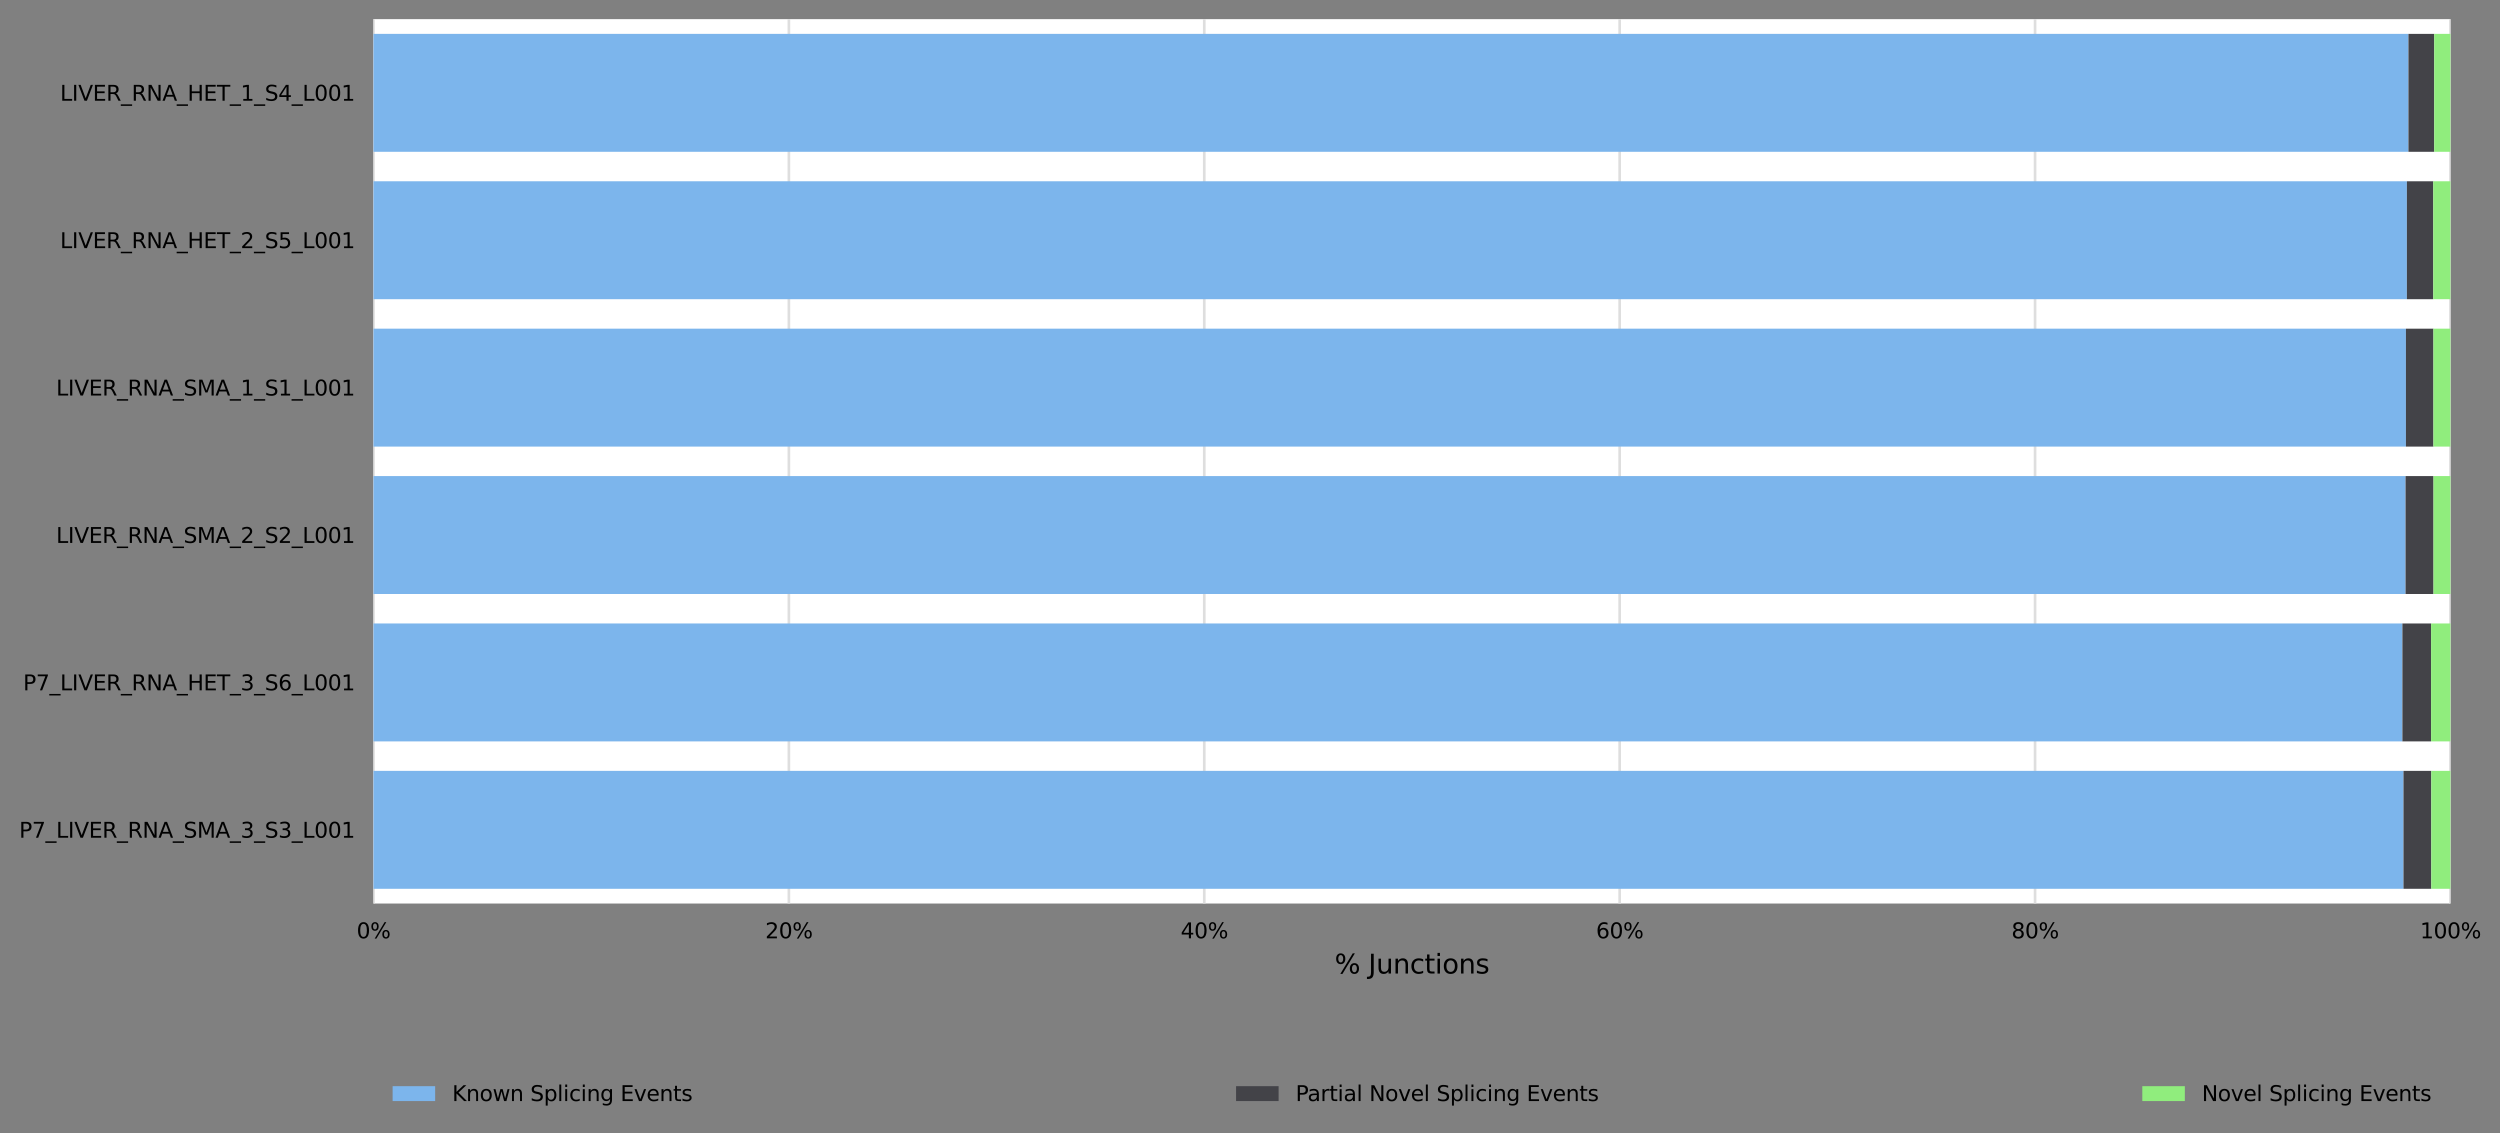 <?xml version="1.0" encoding="utf-8" standalone="no"?>
<!DOCTYPE svg PUBLIC "-//W3C//DTD SVG 1.1//EN"
  "http://www.w3.org/Graphics/SVG/1.1/DTD/svg11.dtd">
<svg xmlns:xlink="http://www.w3.org/1999/xlink" width="940.309pt" height="426.2pt" viewBox="0 0 940.309 426.2" xmlns="http://www.w3.org/2000/svg" version="1.1">
 <rect x="0" y="0" width="940.309" height="426.2" fill="#808080" stroke="none"/>
 <defs>
  <style type="text/css">*{stroke-linejoin: round; stroke-linecap: butt}</style>
 </defs>
 <g id="figure_1">
  <g id="axes_1">
   <g id="patch_1">
    <path d="M 140.474 339.84 
L 921.674 339.84 
L 921.674 7.2 
L 140.474 7.2 
z
" style="fill: #ffffff"/>
   </g>
   <g id="matplotlib.axis_1">
    <g id="xtick_1">
     <g id="line2d_1">
      <path d="M 140.474 339.84 
L 140.474 7.2 
" clip-path="url(#p2376521753)" style="fill: none; stroke: #dedede; stroke-linecap: square"/>
     </g>
     <g id="text_1">
      <!-- 0% -->
      <g transform="translate(134.128 352.919) scale(0.08 -0.08)">
       <defs>
        <path id="DejaVuSans-30" d="M 2034 4250 
Q 1547 4250 1301 3770 
Q 1056 3291 1056 2328 
Q 1056 1369 1301 889 
Q 1547 409 2034 409 
Q 2525 409 2770 889 
Q 3016 1369 3016 2328 
Q 3016 3291 2770 3770 
Q 2525 4250 2034 4250 
z
M 2034 4750 
Q 2819 4750 3233 4129 
Q 3647 3509 3647 2328 
Q 3647 1150 3233 529 
Q 2819 -91 2034 -91 
Q 1250 -91 836 529 
Q 422 1150 422 2328 
Q 422 3509 836 4129 
Q 1250 4750 2034 4750 
z
" transform="scale(0.016)"/>
        <path id="DejaVuSans-25" d="M 4653 2053 
Q 4381 2053 4226 1822 
Q 4072 1591 4072 1178 
Q 4072 772 4226 539 
Q 4381 306 4653 306 
Q 4919 306 5073 539 
Q 5228 772 5228 1178 
Q 5228 1588 5073 1820 
Q 4919 2053 4653 2053 
z
M 4653 2450 
Q 5147 2450 5437 2106 
Q 5728 1763 5728 1178 
Q 5728 594 5436 251 
Q 5144 -91 4653 -91 
Q 4153 -91 3862 251 
Q 3572 594 3572 1178 
Q 3572 1766 3864 2108 
Q 4156 2450 4653 2450 
z
M 1428 4353 
Q 1159 4353 1004 4120 
Q 850 3888 850 3481 
Q 850 3069 1003 2837 
Q 1156 2606 1428 2606 
Q 1700 2606 1854 2837 
Q 2009 3069 2009 3481 
Q 2009 3884 1853 4118 
Q 1697 4353 1428 4353 
z
M 4250 4750 
L 4750 4750 
L 1831 -91 
L 1331 -91 
L 4250 4750 
z
M 1428 4750 
Q 1922 4750 2215 4408 
Q 2509 4066 2509 3481 
Q 2509 2891 2217 2550 
Q 1925 2209 1428 2209 
Q 931 2209 642 2551 
Q 353 2894 353 3481 
Q 353 4063 643 4406 
Q 934 4750 1428 4750 
z
" transform="scale(0.016)"/>
       </defs>
       <use xlink:href="#DejaVuSans-30"/>
       <use xlink:href="#DejaVuSans-25" x="63.623"/>
      </g>
     </g>
    </g>
    <g id="xtick_2">
     <g id="line2d_2">
      <path d="M 296.714 339.84 
L 296.714 7.2 
" clip-path="url(#p2376521753)" style="fill: none; stroke: #dedede; stroke-linecap: square"/>
     </g>
     <g id="text_2">
      <!-- 20% -->
      <g transform="translate(287.823 352.919) scale(0.08 -0.08)">
       <defs>
        <path id="DejaVuSans-32" d="M 1228 531 
L 3431 531 
L 3431 0 
L 469 0 
L 469 531 
Q 828 903 1448 1529 
Q 2069 2156 2228 2338 
Q 2531 2678 2651 2914 
Q 2772 3150 2772 3378 
Q 2772 3750 2511 3984 
Q 2250 4219 1831 4219 
Q 1534 4219 1204 4116 
Q 875 4013 500 3803 
L 500 4441 
Q 881 4594 1212 4672 
Q 1544 4750 1819 4750 
Q 2544 4750 2975 4387 
Q 3406 4025 3406 3419 
Q 3406 3131 3298 2873 
Q 3191 2616 2906 2266 
Q 2828 2175 2409 1742 
Q 1991 1309 1228 531 
z
" transform="scale(0.016)"/>
       </defs>
       <use xlink:href="#DejaVuSans-32"/>
       <use xlink:href="#DejaVuSans-30" x="63.623"/>
       <use xlink:href="#DejaVuSans-25" x="127.246"/>
      </g>
     </g>
    </g>
    <g id="xtick_3">
     <g id="line2d_3">
      <path d="M 452.954 339.84 
L 452.954 7.2 
" clip-path="url(#p2376521753)" style="fill: none; stroke: #dedede; stroke-linecap: square"/>
     </g>
     <g id="text_3">
      <!-- 40% -->
      <g transform="translate(444.063 352.919) scale(0.08 -0.08)">
       <defs>
        <path id="DejaVuSans-34" d="M 2419 4116 
L 825 1625 
L 2419 1625 
L 2419 4116 
z
M 2253 4666 
L 3047 4666 
L 3047 1625 
L 3713 1625 
L 3713 1100 
L 3047 1100 
L 3047 0 
L 2419 0 
L 2419 1100 
L 313 1100 
L 313 1709 
L 2253 4666 
z
" transform="scale(0.016)"/>
       </defs>
       <use xlink:href="#DejaVuSans-34"/>
       <use xlink:href="#DejaVuSans-30" x="63.623"/>
       <use xlink:href="#DejaVuSans-25" x="127.246"/>
      </g>
     </g>
    </g>
    <g id="xtick_4">
     <g id="line2d_4">
      <path d="M 609.194 339.84 
L 609.194 7.2 
" clip-path="url(#p2376521753)" style="fill: none; stroke: #dedede; stroke-linecap: square"/>
     </g>
     <g id="text_4">
      <!-- 60% -->
      <g transform="translate(600.303 352.919) scale(0.08 -0.08)">
       <defs>
        <path id="DejaVuSans-36" d="M 2113 2584 
Q 1688 2584 1439 2293 
Q 1191 2003 1191 1497 
Q 1191 994 1439 701 
Q 1688 409 2113 409 
Q 2538 409 2786 701 
Q 3034 994 3034 1497 
Q 3034 2003 2786 2293 
Q 2538 2584 2113 2584 
z
M 3366 4563 
L 3366 3988 
Q 3128 4100 2886 4159 
Q 2644 4219 2406 4219 
Q 1781 4219 1451 3797 
Q 1122 3375 1075 2522 
Q 1259 2794 1537 2939 
Q 1816 3084 2150 3084 
Q 2853 3084 3261 2657 
Q 3669 2231 3669 1497 
Q 3669 778 3244 343 
Q 2819 -91 2113 -91 
Q 1303 -91 875 529 
Q 447 1150 447 2328 
Q 447 3434 972 4092 
Q 1497 4750 2381 4750 
Q 2619 4750 2861 4703 
Q 3103 4656 3366 4563 
z
" transform="scale(0.016)"/>
       </defs>
       <use xlink:href="#DejaVuSans-36"/>
       <use xlink:href="#DejaVuSans-30" x="63.623"/>
       <use xlink:href="#DejaVuSans-25" x="127.246"/>
      </g>
     </g>
    </g>
    <g id="xtick_5">
     <g id="line2d_5">
      <path d="M 765.434 339.84 
L 765.434 7.2 
" clip-path="url(#p2376521753)" style="fill: none; stroke: #dedede; stroke-linecap: square"/>
     </g>
     <g id="text_5">
      <!-- 80% -->
      <g transform="translate(756.543 352.919) scale(0.08 -0.08)">
       <defs>
        <path id="DejaVuSans-38" d="M 2034 2216 
Q 1584 2216 1326 1975 
Q 1069 1734 1069 1313 
Q 1069 891 1326 650 
Q 1584 409 2034 409 
Q 2484 409 2743 651 
Q 3003 894 3003 1313 
Q 3003 1734 2745 1975 
Q 2488 2216 2034 2216 
z
M 1403 2484 
Q 997 2584 770 2862 
Q 544 3141 544 3541 
Q 544 4100 942 4425 
Q 1341 4750 2034 4750 
Q 2731 4750 3128 4425 
Q 3525 4100 3525 3541 
Q 3525 3141 3298 2862 
Q 3072 2584 2669 2484 
Q 3125 2378 3379 2068 
Q 3634 1759 3634 1313 
Q 3634 634 3220 271 
Q 2806 -91 2034 -91 
Q 1263 -91 848 271 
Q 434 634 434 1313 
Q 434 1759 690 2068 
Q 947 2378 1403 2484 
z
M 1172 3481 
Q 1172 3119 1398 2916 
Q 1625 2713 2034 2713 
Q 2441 2713 2670 2916 
Q 2900 3119 2900 3481 
Q 2900 3844 2670 4047 
Q 2441 4250 2034 4250 
Q 1625 4250 1398 4047 
Q 1172 3844 1172 3481 
z
" transform="scale(0.016)"/>
       </defs>
       <use xlink:href="#DejaVuSans-38"/>
       <use xlink:href="#DejaVuSans-30" x="63.623"/>
       <use xlink:href="#DejaVuSans-25" x="127.246"/>
      </g>
     </g>
    </g>
    <g id="xtick_6">
     <g id="line2d_6">
      <path d="M 921.674 339.84 
L 921.674 7.2 
" clip-path="url(#p2376521753)" style="fill: none; stroke: #dedede; stroke-linecap: square"/>
     </g>
     <g id="text_6">
      <!-- 100% -->
      <g transform="translate(910.238 352.919) scale(0.08 -0.08)">
       <defs>
        <path id="DejaVuSans-31" d="M 794 531 
L 1825 531 
L 1825 4091 
L 703 3866 
L 703 4441 
L 1819 4666 
L 2450 4666 
L 2450 531 
L 3481 531 
L 3481 0 
L 794 0 
L 794 531 
z
" transform="scale(0.016)"/>
       </defs>
       <use xlink:href="#DejaVuSans-31"/>
       <use xlink:href="#DejaVuSans-30" x="63.623"/>
       <use xlink:href="#DejaVuSans-30" x="127.246"/>
       <use xlink:href="#DejaVuSans-25" x="190.869"/>
      </g>
     </g>
    </g>
    <g id="text_7">
     <!-- % Junctions -->
     <g transform="translate(501.99 366.181) scale(0.1 -0.1)">
      <defs>
       <path id="DejaVuSans-20" transform="scale(0.016)"/>
       <path id="DejaVuSans-4a" d="M 628 4666 
L 1259 4666 
L 1259 325 
Q 1259 -519 939 -900 
Q 619 -1281 -91 -1281 
L -331 -1281 
L -331 -750 
L -134 -750 
Q 284 -750 456 -515 
Q 628 -281 628 325 
L 628 4666 
z
" transform="scale(0.016)"/>
       <path id="DejaVuSans-75" d="M 544 1381 
L 544 3500 
L 1119 3500 
L 1119 1403 
Q 1119 906 1312 657 
Q 1506 409 1894 409 
Q 2359 409 2629 706 
Q 2900 1003 2900 1516 
L 2900 3500 
L 3475 3500 
L 3475 0 
L 2900 0 
L 2900 538 
Q 2691 219 2414 64 
Q 2138 -91 1772 -91 
Q 1169 -91 856 284 
Q 544 659 544 1381 
z
M 1991 3584 
L 1991 3584 
z
" transform="scale(0.016)"/>
       <path id="DejaVuSans-6e" d="M 3513 2113 
L 3513 0 
L 2938 0 
L 2938 2094 
Q 2938 2591 2744 2837 
Q 2550 3084 2163 3084 
Q 1697 3084 1428 2787 
Q 1159 2491 1159 1978 
L 1159 0 
L 581 0 
L 581 3500 
L 1159 3500 
L 1159 2956 
Q 1366 3272 1645 3428 
Q 1925 3584 2291 3584 
Q 2894 3584 3203 3211 
Q 3513 2838 3513 2113 
z
" transform="scale(0.016)"/>
       <path id="DejaVuSans-63" d="M 3122 3366 
L 3122 2828 
Q 2878 2963 2633 3030 
Q 2388 3097 2138 3097 
Q 1578 3097 1268 2742 
Q 959 2388 959 1747 
Q 959 1106 1268 751 
Q 1578 397 2138 397 
Q 2388 397 2633 464 
Q 2878 531 3122 666 
L 3122 134 
Q 2881 22 2623 -34 
Q 2366 -91 2075 -91 
Q 1284 -91 818 406 
Q 353 903 353 1747 
Q 353 2603 823 3093 
Q 1294 3584 2113 3584 
Q 2378 3584 2631 3529 
Q 2884 3475 3122 3366 
z
" transform="scale(0.016)"/>
       <path id="DejaVuSans-74" d="M 1172 4494 
L 1172 3500 
L 2356 3500 
L 2356 3053 
L 1172 3053 
L 1172 1153 
Q 1172 725 1289 603 
Q 1406 481 1766 481 
L 2356 481 
L 2356 0 
L 1766 0 
Q 1100 0 847 248 
Q 594 497 594 1153 
L 594 3053 
L 172 3053 
L 172 3500 
L 594 3500 
L 594 4494 
L 1172 4494 
z
" transform="scale(0.016)"/>
       <path id="DejaVuSans-69" d="M 603 3500 
L 1178 3500 
L 1178 0 
L 603 0 
L 603 3500 
z
M 603 4863 
L 1178 4863 
L 1178 4134 
L 603 4134 
L 603 4863 
z
" transform="scale(0.016)"/>
       <path id="DejaVuSans-6f" d="M 1959 3097 
Q 1497 3097 1228 2736 
Q 959 2375 959 1747 
Q 959 1119 1226 758 
Q 1494 397 1959 397 
Q 2419 397 2687 759 
Q 2956 1122 2956 1747 
Q 2956 2369 2687 2733 
Q 2419 3097 1959 3097 
z
M 1959 3584 
Q 2709 3584 3137 3096 
Q 3566 2609 3566 1747 
Q 3566 888 3137 398 
Q 2709 -91 1959 -91 
Q 1206 -91 779 398 
Q 353 888 353 1747 
Q 353 2609 779 3096 
Q 1206 3584 1959 3584 
z
" transform="scale(0.016)"/>
       <path id="DejaVuSans-73" d="M 2834 3397 
L 2834 2853 
Q 2591 2978 2328 3040 
Q 2066 3103 1784 3103 
Q 1356 3103 1142 2972 
Q 928 2841 928 2578 
Q 928 2378 1081 2264 
Q 1234 2150 1697 2047 
L 1894 2003 
Q 2506 1872 2764 1633 
Q 3022 1394 3022 966 
Q 3022 478 2636 193 
Q 2250 -91 1575 -91 
Q 1294 -91 989 -36 
Q 684 19 347 128 
L 347 722 
Q 666 556 975 473 
Q 1284 391 1588 391 
Q 1994 391 2212 530 
Q 2431 669 2431 922 
Q 2431 1156 2273 1281 
Q 2116 1406 1581 1522 
L 1381 1569 
Q 847 1681 609 1914 
Q 372 2147 372 2553 
Q 372 3047 722 3315 
Q 1072 3584 1716 3584 
Q 2034 3584 2315 3537 
Q 2597 3491 2834 3397 
z
" transform="scale(0.016)"/>
      </defs>
      <use xlink:href="#DejaVuSans-25"/>
      <use xlink:href="#DejaVuSans-20" x="95.02"/>
      <use xlink:href="#DejaVuSans-4a" x="126.807"/>
      <use xlink:href="#DejaVuSans-75" x="156.299"/>
      <use xlink:href="#DejaVuSans-6e" x="219.678"/>
      <use xlink:href="#DejaVuSans-63" x="283.057"/>
      <use xlink:href="#DejaVuSans-74" x="338.037"/>
      <use xlink:href="#DejaVuSans-69" x="377.246"/>
      <use xlink:href="#DejaVuSans-6f" x="405.029"/>
      <use xlink:href="#DejaVuSans-6e" x="466.211"/>
      <use xlink:href="#DejaVuSans-73" x="529.59"/>
     </g>
    </g>
   </g>
   <g id="matplotlib.axis_2">
    <g id="ytick_1">
     <g id="text_8">
      <!-- LIVER_RNA_HET_1_S4_L001 -->
      <g transform="translate(22.61 37.889) scale(0.08 -0.08)">
       <defs>
        <path id="DejaVuSans-4c" d="M 628 4666 
L 1259 4666 
L 1259 531 
L 3531 531 
L 3531 0 
L 628 0 
L 628 4666 
z
" transform="scale(0.016)"/>
        <path id="DejaVuSans-49" d="M 628 4666 
L 1259 4666 
L 1259 0 
L 628 0 
L 628 4666 
z
" transform="scale(0.016)"/>
        <path id="DejaVuSans-56" d="M 1831 0 
L 50 4666 
L 709 4666 
L 2188 738 
L 3669 4666 
L 4325 4666 
L 2547 0 
L 1831 0 
z
" transform="scale(0.016)"/>
        <path id="DejaVuSans-45" d="M 628 4666 
L 3578 4666 
L 3578 4134 
L 1259 4134 
L 1259 2753 
L 3481 2753 
L 3481 2222 
L 1259 2222 
L 1259 531 
L 3634 531 
L 3634 0 
L 628 0 
L 628 4666 
z
" transform="scale(0.016)"/>
        <path id="DejaVuSans-52" d="M 2841 2188 
Q 3044 2119 3236 1894 
Q 3428 1669 3622 1275 
L 4263 0 
L 3584 0 
L 2988 1197 
Q 2756 1666 2539 1819 
Q 2322 1972 1947 1972 
L 1259 1972 
L 1259 0 
L 628 0 
L 628 4666 
L 2053 4666 
Q 2853 4666 3247 4331 
Q 3641 3997 3641 3322 
Q 3641 2881 3436 2590 
Q 3231 2300 2841 2188 
z
M 1259 4147 
L 1259 2491 
L 2053 2491 
Q 2509 2491 2742 2702 
Q 2975 2913 2975 3322 
Q 2975 3731 2742 3939 
Q 2509 4147 2053 4147 
L 1259 4147 
z
" transform="scale(0.016)"/>
        <path id="DejaVuSans-5f" d="M 3263 -1063 
L 3263 -1509 
L -63 -1509 
L -63 -1063 
L 3263 -1063 
z
" transform="scale(0.016)"/>
        <path id="DejaVuSans-4e" d="M 628 4666 
L 1478 4666 
L 3547 763 
L 3547 4666 
L 4159 4666 
L 4159 0 
L 3309 0 
L 1241 3903 
L 1241 0 
L 628 0 
L 628 4666 
z
" transform="scale(0.016)"/>
        <path id="DejaVuSans-41" d="M 2188 4044 
L 1331 1722 
L 3047 1722 
L 2188 4044 
z
M 1831 4666 
L 2547 4666 
L 4325 0 
L 3669 0 
L 3244 1197 
L 1141 1197 
L 716 0 
L 50 0 
L 1831 4666 
z
" transform="scale(0.016)"/>
        <path id="DejaVuSans-48" d="M 628 4666 
L 1259 4666 
L 1259 2753 
L 3553 2753 
L 3553 4666 
L 4184 4666 
L 4184 0 
L 3553 0 
L 3553 2222 
L 1259 2222 
L 1259 0 
L 628 0 
L 628 4666 
z
" transform="scale(0.016)"/>
        <path id="DejaVuSans-54" d="M -19 4666 
L 3928 4666 
L 3928 4134 
L 2272 4134 
L 2272 0 
L 1638 0 
L 1638 4134 
L -19 4134 
L -19 4666 
z
" transform="scale(0.016)"/>
        <path id="DejaVuSans-53" d="M 3425 4513 
L 3425 3897 
Q 3066 4069 2747 4153 
Q 2428 4238 2131 4238 
Q 1616 4238 1336 4038 
Q 1056 3838 1056 3469 
Q 1056 3159 1242 3001 
Q 1428 2844 1947 2747 
L 2328 2669 
Q 3034 2534 3370 2195 
Q 3706 1856 3706 1288 
Q 3706 609 3251 259 
Q 2797 -91 1919 -91 
Q 1588 -91 1214 -16 
Q 841 59 441 206 
L 441 856 
Q 825 641 1194 531 
Q 1563 422 1919 422 
Q 2459 422 2753 634 
Q 3047 847 3047 1241 
Q 3047 1584 2836 1778 
Q 2625 1972 2144 2069 
L 1759 2144 
Q 1053 2284 737 2584 
Q 422 2884 422 3419 
Q 422 4038 858 4394 
Q 1294 4750 2059 4750 
Q 2388 4750 2728 4690 
Q 3069 4631 3425 4513 
z
" transform="scale(0.016)"/>
       </defs>
       <use xlink:href="#DejaVuSans-4c"/>
       <use xlink:href="#DejaVuSans-49" x="55.713"/>
       <use xlink:href="#DejaVuSans-56" x="85.205"/>
       <use xlink:href="#DejaVuSans-45" x="153.613"/>
       <use xlink:href="#DejaVuSans-52" x="216.797"/>
       <use xlink:href="#DejaVuSans-5f" x="286.279"/>
       <use xlink:href="#DejaVuSans-52" x="336.279"/>
       <use xlink:href="#DejaVuSans-4e" x="405.762"/>
       <use xlink:href="#DejaVuSans-41" x="480.566"/>
       <use xlink:href="#DejaVuSans-5f" x="548.975"/>
       <use xlink:href="#DejaVuSans-48" x="598.975"/>
       <use xlink:href="#DejaVuSans-45" x="674.17"/>
       <use xlink:href="#DejaVuSans-54" x="737.354"/>
       <use xlink:href="#DejaVuSans-5f" x="798.438"/>
       <use xlink:href="#DejaVuSans-31" x="848.438"/>
       <use xlink:href="#DejaVuSans-5f" x="912.061"/>
       <use xlink:href="#DejaVuSans-53" x="962.061"/>
       <use xlink:href="#DejaVuSans-34" x="1025.537"/>
       <use xlink:href="#DejaVuSans-5f" x="1089.16"/>
       <use xlink:href="#DejaVuSans-4c" x="1139.16"/>
       <use xlink:href="#DejaVuSans-30" x="1194.873"/>
       <use xlink:href="#DejaVuSans-30" x="1258.496"/>
       <use xlink:href="#DejaVuSans-31" x="1322.119"/>
      </g>
     </g>
    </g>
    <g id="ytick_2">
     <g id="text_9">
      <!-- LIVER_RNA_HET_2_S5_L001 -->
      <g transform="translate(22.61 93.329) scale(0.08 -0.08)">
       <defs>
        <path id="DejaVuSans-35" d="M 691 4666 
L 3169 4666 
L 3169 4134 
L 1269 4134 
L 1269 2991 
Q 1406 3038 1543 3061 
Q 1681 3084 1819 3084 
Q 2600 3084 3056 2656 
Q 3513 2228 3513 1497 
Q 3513 744 3044 326 
Q 2575 -91 1722 -91 
Q 1428 -91 1123 -41 
Q 819 9 494 109 
L 494 744 
Q 775 591 1075 516 
Q 1375 441 1709 441 
Q 2250 441 2565 725 
Q 2881 1009 2881 1497 
Q 2881 1984 2565 2268 
Q 2250 2553 1709 2553 
Q 1456 2553 1204 2497 
Q 953 2441 691 2322 
L 691 4666 
z
" transform="scale(0.016)"/>
       </defs>
       <use xlink:href="#DejaVuSans-4c"/>
       <use xlink:href="#DejaVuSans-49" x="55.713"/>
       <use xlink:href="#DejaVuSans-56" x="85.205"/>
       <use xlink:href="#DejaVuSans-45" x="153.613"/>
       <use xlink:href="#DejaVuSans-52" x="216.797"/>
       <use xlink:href="#DejaVuSans-5f" x="286.279"/>
       <use xlink:href="#DejaVuSans-52" x="336.279"/>
       <use xlink:href="#DejaVuSans-4e" x="405.762"/>
       <use xlink:href="#DejaVuSans-41" x="480.566"/>
       <use xlink:href="#DejaVuSans-5f" x="548.975"/>
       <use xlink:href="#DejaVuSans-48" x="598.975"/>
       <use xlink:href="#DejaVuSans-45" x="674.17"/>
       <use xlink:href="#DejaVuSans-54" x="737.354"/>
       <use xlink:href="#DejaVuSans-5f" x="798.438"/>
       <use xlink:href="#DejaVuSans-32" x="848.438"/>
       <use xlink:href="#DejaVuSans-5f" x="912.061"/>
       <use xlink:href="#DejaVuSans-53" x="962.061"/>
       <use xlink:href="#DejaVuSans-35" x="1025.537"/>
       <use xlink:href="#DejaVuSans-5f" x="1089.16"/>
       <use xlink:href="#DejaVuSans-4c" x="1139.16"/>
       <use xlink:href="#DejaVuSans-30" x="1194.873"/>
       <use xlink:href="#DejaVuSans-30" x="1258.496"/>
       <use xlink:href="#DejaVuSans-31" x="1322.119"/>
      </g>
     </g>
    </g>
    <g id="ytick_3">
     <g id="text_10">
      <!-- LIVER_RNA_SMA_1_S1_L001 -->
      <g transform="translate(21.114 148.769) scale(0.08 -0.08)">
       <defs>
        <path id="DejaVuSans-4d" d="M 628 4666 
L 1569 4666 
L 2759 1491 
L 3956 4666 
L 4897 4666 
L 4897 0 
L 4281 0 
L 4281 4097 
L 3078 897 
L 2444 897 
L 1241 4097 
L 1241 0 
L 628 0 
L 628 4666 
z
" transform="scale(0.016)"/>
       </defs>
       <use xlink:href="#DejaVuSans-4c"/>
       <use xlink:href="#DejaVuSans-49" x="55.713"/>
       <use xlink:href="#DejaVuSans-56" x="85.205"/>
       <use xlink:href="#DejaVuSans-45" x="153.613"/>
       <use xlink:href="#DejaVuSans-52" x="216.797"/>
       <use xlink:href="#DejaVuSans-5f" x="286.279"/>
       <use xlink:href="#DejaVuSans-52" x="336.279"/>
       <use xlink:href="#DejaVuSans-4e" x="405.762"/>
       <use xlink:href="#DejaVuSans-41" x="480.566"/>
       <use xlink:href="#DejaVuSans-5f" x="548.975"/>
       <use xlink:href="#DejaVuSans-53" x="598.975"/>
       <use xlink:href="#DejaVuSans-4d" x="662.451"/>
       <use xlink:href="#DejaVuSans-41" x="748.73"/>
       <use xlink:href="#DejaVuSans-5f" x="817.139"/>
       <use xlink:href="#DejaVuSans-31" x="867.139"/>
       <use xlink:href="#DejaVuSans-5f" x="930.762"/>
       <use xlink:href="#DejaVuSans-53" x="980.762"/>
       <use xlink:href="#DejaVuSans-31" x="1044.238"/>
       <use xlink:href="#DejaVuSans-5f" x="1107.861"/>
       <use xlink:href="#DejaVuSans-4c" x="1157.861"/>
       <use xlink:href="#DejaVuSans-30" x="1213.574"/>
       <use xlink:href="#DejaVuSans-30" x="1277.197"/>
       <use xlink:href="#DejaVuSans-31" x="1340.82"/>
      </g>
     </g>
    </g>
    <g id="ytick_4">
     <g id="text_11">
      <!-- LIVER_RNA_SMA_2_S2_L001 -->
      <g transform="translate(21.114 204.209) scale(0.08 -0.08)">
       <use xlink:href="#DejaVuSans-4c"/>
       <use xlink:href="#DejaVuSans-49" x="55.713"/>
       <use xlink:href="#DejaVuSans-56" x="85.205"/>
       <use xlink:href="#DejaVuSans-45" x="153.613"/>
       <use xlink:href="#DejaVuSans-52" x="216.797"/>
       <use xlink:href="#DejaVuSans-5f" x="286.279"/>
       <use xlink:href="#DejaVuSans-52" x="336.279"/>
       <use xlink:href="#DejaVuSans-4e" x="405.762"/>
       <use xlink:href="#DejaVuSans-41" x="480.566"/>
       <use xlink:href="#DejaVuSans-5f" x="548.975"/>
       <use xlink:href="#DejaVuSans-53" x="598.975"/>
       <use xlink:href="#DejaVuSans-4d" x="662.451"/>
       <use xlink:href="#DejaVuSans-41" x="748.73"/>
       <use xlink:href="#DejaVuSans-5f" x="817.139"/>
       <use xlink:href="#DejaVuSans-32" x="867.139"/>
       <use xlink:href="#DejaVuSans-5f" x="930.762"/>
       <use xlink:href="#DejaVuSans-53" x="980.762"/>
       <use xlink:href="#DejaVuSans-32" x="1044.238"/>
       <use xlink:href="#DejaVuSans-5f" x="1107.861"/>
       <use xlink:href="#DejaVuSans-4c" x="1157.861"/>
       <use xlink:href="#DejaVuSans-30" x="1213.574"/>
       <use xlink:href="#DejaVuSans-30" x="1277.197"/>
       <use xlink:href="#DejaVuSans-31" x="1340.82"/>
      </g>
     </g>
    </g>
    <g id="ytick_5">
     <g id="text_12">
      <!-- P7_LIVER_RNA_HET_3_S6_L001 -->
      <g transform="translate(8.696 259.649) scale(0.08 -0.08)">
       <defs>
        <path id="DejaVuSans-50" d="M 1259 4147 
L 1259 2394 
L 2053 2394 
Q 2494 2394 2734 2622 
Q 2975 2850 2975 3272 
Q 2975 3691 2734 3919 
Q 2494 4147 2053 4147 
L 1259 4147 
z
M 628 4666 
L 2053 4666 
Q 2838 4666 3239 4311 
Q 3641 3956 3641 3272 
Q 3641 2581 3239 2228 
Q 2838 1875 2053 1875 
L 1259 1875 
L 1259 0 
L 628 0 
L 628 4666 
z
" transform="scale(0.016)"/>
        <path id="DejaVuSans-37" d="M 525 4666 
L 3525 4666 
L 3525 4397 
L 1831 0 
L 1172 0 
L 2766 4134 
L 525 4134 
L 525 4666 
z
" transform="scale(0.016)"/>
        <path id="DejaVuSans-33" d="M 2597 2516 
Q 3050 2419 3304 2112 
Q 3559 1806 3559 1356 
Q 3559 666 3084 287 
Q 2609 -91 1734 -91 
Q 1441 -91 1130 -33 
Q 819 25 488 141 
L 488 750 
Q 750 597 1062 519 
Q 1375 441 1716 441 
Q 2309 441 2620 675 
Q 2931 909 2931 1356 
Q 2931 1769 2642 2001 
Q 2353 2234 1838 2234 
L 1294 2234 
L 1294 2753 
L 1863 2753 
Q 2328 2753 2575 2939 
Q 2822 3125 2822 3475 
Q 2822 3834 2567 4026 
Q 2313 4219 1838 4219 
Q 1578 4219 1281 4162 
Q 984 4106 628 3988 
L 628 4550 
Q 988 4650 1302 4700 
Q 1616 4750 1894 4750 
Q 2613 4750 3031 4423 
Q 3450 4097 3450 3541 
Q 3450 3153 3228 2886 
Q 3006 2619 2597 2516 
z
" transform="scale(0.016)"/>
       </defs>
       <use xlink:href="#DejaVuSans-50"/>
       <use xlink:href="#DejaVuSans-37" x="60.303"/>
       <use xlink:href="#DejaVuSans-5f" x="123.926"/>
       <use xlink:href="#DejaVuSans-4c" x="173.926"/>
       <use xlink:href="#DejaVuSans-49" x="229.639"/>
       <use xlink:href="#DejaVuSans-56" x="259.131"/>
       <use xlink:href="#DejaVuSans-45" x="327.539"/>
       <use xlink:href="#DejaVuSans-52" x="390.723"/>
       <use xlink:href="#DejaVuSans-5f" x="460.205"/>
       <use xlink:href="#DejaVuSans-52" x="510.205"/>
       <use xlink:href="#DejaVuSans-4e" x="579.688"/>
       <use xlink:href="#DejaVuSans-41" x="654.492"/>
       <use xlink:href="#DejaVuSans-5f" x="722.9"/>
       <use xlink:href="#DejaVuSans-48" x="772.9"/>
       <use xlink:href="#DejaVuSans-45" x="848.096"/>
       <use xlink:href="#DejaVuSans-54" x="911.279"/>
       <use xlink:href="#DejaVuSans-5f" x="972.363"/>
       <use xlink:href="#DejaVuSans-33" x="1022.363"/>
       <use xlink:href="#DejaVuSans-5f" x="1085.986"/>
       <use xlink:href="#DejaVuSans-53" x="1135.986"/>
       <use xlink:href="#DejaVuSans-36" x="1199.463"/>
       <use xlink:href="#DejaVuSans-5f" x="1263.086"/>
       <use xlink:href="#DejaVuSans-4c" x="1313.086"/>
       <use xlink:href="#DejaVuSans-30" x="1368.799"/>
       <use xlink:href="#DejaVuSans-30" x="1432.422"/>
       <use xlink:href="#DejaVuSans-31" x="1496.045"/>
      </g>
     </g>
    </g>
    <g id="ytick_6">
     <g id="text_13">
      <!-- P7_LIVER_RNA_SMA_3_S3_L001 -->
      <g transform="translate(7.2 315.089) scale(0.08 -0.08)">
       <use xlink:href="#DejaVuSans-50"/>
       <use xlink:href="#DejaVuSans-37" x="60.303"/>
       <use xlink:href="#DejaVuSans-5f" x="123.926"/>
       <use xlink:href="#DejaVuSans-4c" x="173.926"/>
       <use xlink:href="#DejaVuSans-49" x="229.639"/>
       <use xlink:href="#DejaVuSans-56" x="259.131"/>
       <use xlink:href="#DejaVuSans-45" x="327.539"/>
       <use xlink:href="#DejaVuSans-52" x="390.723"/>
       <use xlink:href="#DejaVuSans-5f" x="460.205"/>
       <use xlink:href="#DejaVuSans-52" x="510.205"/>
       <use xlink:href="#DejaVuSans-4e" x="579.688"/>
       <use xlink:href="#DejaVuSans-41" x="654.492"/>
       <use xlink:href="#DejaVuSans-5f" x="722.9"/>
       <use xlink:href="#DejaVuSans-53" x="772.9"/>
       <use xlink:href="#DejaVuSans-4d" x="836.377"/>
       <use xlink:href="#DejaVuSans-41" x="922.656"/>
       <use xlink:href="#DejaVuSans-5f" x="991.064"/>
       <use xlink:href="#DejaVuSans-33" x="1041.064"/>
       <use xlink:href="#DejaVuSans-5f" x="1104.688"/>
       <use xlink:href="#DejaVuSans-53" x="1154.688"/>
       <use xlink:href="#DejaVuSans-33" x="1218.164"/>
       <use xlink:href="#DejaVuSans-5f" x="1281.787"/>
       <use xlink:href="#DejaVuSans-4c" x="1331.787"/>
       <use xlink:href="#DejaVuSans-30" x="1387.5"/>
       <use xlink:href="#DejaVuSans-30" x="1451.123"/>
       <use xlink:href="#DejaVuSans-31" x="1514.746"/>
      </g>
     </g>
    </g>
   </g>
   <g id="patch_2">
    <path d="M 140.474 12.744 
L 905.873 12.744 
L 905.873 57.096 
L 140.474 57.096 
z
" clip-path="url(#p2376521753)" style="fill: #7cb5ec"/>
   </g>
   <g id="patch_3">
    <path d="M 140.474 68.184 
L 905.287 68.184 
L 905.287 112.536 
L 140.474 112.536 
z
" clip-path="url(#p2376521753)" style="fill: #7cb5ec"/>
   </g>
   <g id="patch_4">
    <path d="M 140.474 123.624 
L 904.924 123.624 
L 904.924 167.976 
L 140.474 167.976 
z
" clip-path="url(#p2376521753)" style="fill: #7cb5ec"/>
   </g>
   <g id="patch_5">
    <path d="M 140.474 179.064 
L 904.783 179.064 
L 904.783 223.416 
L 140.474 223.416 
z
" clip-path="url(#p2376521753)" style="fill: #7cb5ec"/>
   </g>
   <g id="patch_6">
    <path d="M 140.474 234.504 
L 903.598 234.504 
L 903.598 278.856 
L 140.474 278.856 
z
" clip-path="url(#p2376521753)" style="fill: #7cb5ec"/>
   </g>
   <g id="patch_7">
    <path d="M 140.474 289.944 
L 904.004 289.944 
L 904.004 334.296 
L 140.474 334.296 
z
" clip-path="url(#p2376521753)" style="fill: #7cb5ec"/>
   </g>
   <g id="patch_8">
    <path d="M 905.873 12.744 
L 915.577 12.744 
L 915.577 57.096 
L 905.873 57.096 
z
" clip-path="url(#p2376521753)" style="fill: #434348"/>
   </g>
   <g id="patch_9">
    <path d="M 905.287 68.184 
L 915.216 68.184 
L 915.216 112.536 
L 905.287 112.536 
z
" clip-path="url(#p2376521753)" style="fill: #434348"/>
   </g>
   <g id="patch_10">
    <path d="M 904.924 123.624 
L 915.273 123.624 
L 915.273 167.976 
L 904.924 167.976 
z
" clip-path="url(#p2376521753)" style="fill: #434348"/>
   </g>
   <g id="patch_11">
    <path d="M 904.783 179.064 
L 915.301 179.064 
L 915.301 223.416 
L 904.783 223.416 
z
" clip-path="url(#p2376521753)" style="fill: #434348"/>
   </g>
   <g id="patch_12">
    <path d="M 903.598 234.504 
L 914.392 234.504 
L 914.392 278.856 
L 903.598 278.856 
z
" clip-path="url(#p2376521753)" style="fill: #434348"/>
   </g>
   <g id="patch_13">
    <path d="M 904.004 289.944 
L 914.465 289.944 
L 914.465 334.296 
L 904.004 334.296 
z
" clip-path="url(#p2376521753)" style="fill: #434348"/>
   </g>
   <g id="patch_14">
    <path d="M 915.577 12.744 
L 921.674 12.744 
L 921.674 57.096 
L 915.577 57.096 
z
" clip-path="url(#p2376521753)" style="fill: #90ed7d"/>
   </g>
   <g id="patch_15">
    <path d="M 915.216 68.184 
L 921.674 68.184 
L 921.674 112.536 
L 915.216 112.536 
z
" clip-path="url(#p2376521753)" style="fill: #90ed7d"/>
   </g>
   <g id="patch_16">
    <path d="M 915.273 123.624 
L 921.674 123.624 
L 921.674 167.976 
L 915.273 167.976 
z
" clip-path="url(#p2376521753)" style="fill: #90ed7d"/>
   </g>
   <g id="patch_17">
    <path d="M 915.301 179.064 
L 921.674 179.064 
L 921.674 223.416 
L 915.301 223.416 
z
" clip-path="url(#p2376521753)" style="fill: #90ed7d"/>
   </g>
   <g id="patch_18">
    <path d="M 914.392 234.504 
L 921.674 234.504 
L 921.674 278.856 
L 914.392 278.856 
z
" clip-path="url(#p2376521753)" style="fill: #90ed7d"/>
   </g>
   <g id="patch_19">
    <path d="M 914.465 289.944 
L 921.674 289.944 
L 921.674 334.296 
L 914.465 334.296 
z
" clip-path="url(#p2376521753)" style="fill: #90ed7d"/>
   </g>
   <g id="text_14">
    <!-- RSeQC: Splicing Junctions -->
    <g transform="translate(428.087 -20.52) scale(0.16 -0.16)">
     <defs>
      <path id="DejaVuSans-65" d="M 3597 1894 
L 3597 1613 
L 953 1613 
Q 991 1019 1311 708 
Q 1631 397 2203 397 
Q 2534 397 2845 478 
Q 3156 559 3463 722 
L 3463 178 
Q 3153 47 2828 -22 
Q 2503 -91 2169 -91 
Q 1331 -91 842 396 
Q 353 884 353 1716 
Q 353 2575 817 3079 
Q 1281 3584 2069 3584 
Q 2775 3584 3186 3129 
Q 3597 2675 3597 1894 
z
M 3022 2063 
Q 3016 2534 2758 2815 
Q 2500 3097 2075 3097 
Q 1594 3097 1305 2825 
Q 1016 2553 972 2059 
L 3022 2063 
z
" transform="scale(0.016)"/>
      <path id="DejaVuSans-51" d="M 2522 4238 
Q 1834 4238 1429 3725 
Q 1025 3213 1025 2328 
Q 1025 1447 1429 934 
Q 1834 422 2522 422 
Q 3209 422 3611 934 
Q 4013 1447 4013 2328 
Q 4013 3213 3611 3725 
Q 3209 4238 2522 4238 
z
M 3406 84 
L 4238 -825 
L 3475 -825 
L 2784 -78 
Q 2681 -84 2626 -87 
Q 2572 -91 2522 -91 
Q 1538 -91 948 567 
Q 359 1225 359 2328 
Q 359 3434 948 4092 
Q 1538 4750 2522 4750 
Q 3503 4750 4090 4092 
Q 4678 3434 4678 2328 
Q 4678 1516 4351 937 
Q 4025 359 3406 84 
z
" transform="scale(0.016)"/>
      <path id="DejaVuSans-43" d="M 4122 4306 
L 4122 3641 
Q 3803 3938 3442 4084 
Q 3081 4231 2675 4231 
Q 1875 4231 1450 3742 
Q 1025 3253 1025 2328 
Q 1025 1406 1450 917 
Q 1875 428 2675 428 
Q 3081 428 3442 575 
Q 3803 722 4122 1019 
L 4122 359 
Q 3791 134 3420 21 
Q 3050 -91 2638 -91 
Q 1578 -91 968 557 
Q 359 1206 359 2328 
Q 359 3453 968 4101 
Q 1578 4750 2638 4750 
Q 3056 4750 3426 4639 
Q 3797 4528 4122 4306 
z
" transform="scale(0.016)"/>
      <path id="DejaVuSans-3a" d="M 750 794 
L 1409 794 
L 1409 0 
L 750 0 
L 750 794 
z
M 750 3309 
L 1409 3309 
L 1409 2516 
L 750 2516 
L 750 3309 
z
" transform="scale(0.016)"/>
      <path id="DejaVuSans-70" d="M 1159 525 
L 1159 -1331 
L 581 -1331 
L 581 3500 
L 1159 3500 
L 1159 2969 
Q 1341 3281 1617 3432 
Q 1894 3584 2278 3584 
Q 2916 3584 3314 3078 
Q 3713 2572 3713 1747 
Q 3713 922 3314 415 
Q 2916 -91 2278 -91 
Q 1894 -91 1617 61 
Q 1341 213 1159 525 
z
M 3116 1747 
Q 3116 2381 2855 2742 
Q 2594 3103 2138 3103 
Q 1681 3103 1420 2742 
Q 1159 2381 1159 1747 
Q 1159 1113 1420 752 
Q 1681 391 2138 391 
Q 2594 391 2855 752 
Q 3116 1113 3116 1747 
z
" transform="scale(0.016)"/>
      <path id="DejaVuSans-6c" d="M 603 4863 
L 1178 4863 
L 1178 0 
L 603 0 
L 603 4863 
z
" transform="scale(0.016)"/>
      <path id="DejaVuSans-67" d="M 2906 1791 
Q 2906 2416 2648 2759 
Q 2391 3103 1925 3103 
Q 1463 3103 1205 2759 
Q 947 2416 947 1791 
Q 947 1169 1205 825 
Q 1463 481 1925 481 
Q 2391 481 2648 825 
Q 2906 1169 2906 1791 
z
M 3481 434 
Q 3481 -459 3084 -895 
Q 2688 -1331 1869 -1331 
Q 1566 -1331 1297 -1286 
Q 1028 -1241 775 -1147 
L 775 -588 
Q 1028 -725 1275 -790 
Q 1522 -856 1778 -856 
Q 2344 -856 2625 -561 
Q 2906 -266 2906 331 
L 2906 616 
Q 2728 306 2450 153 
Q 2172 0 1784 0 
Q 1141 0 747 490 
Q 353 981 353 1791 
Q 353 2603 747 3093 
Q 1141 3584 1784 3584 
Q 2172 3584 2450 3431 
Q 2728 3278 2906 2969 
L 2906 3500 
L 3481 3500 
L 3481 434 
z
" transform="scale(0.016)"/>
     </defs>
     <use xlink:href="#DejaVuSans-52"/>
     <use xlink:href="#DejaVuSans-53" x="69.482"/>
     <use xlink:href="#DejaVuSans-65" x="132.959"/>
     <use xlink:href="#DejaVuSans-51" x="194.482"/>
     <use xlink:href="#DejaVuSans-43" x="273.193"/>
     <use xlink:href="#DejaVuSans-3a" x="343.018"/>
     <use xlink:href="#DejaVuSans-20" x="376.709"/>
     <use xlink:href="#DejaVuSans-53" x="408.496"/>
     <use xlink:href="#DejaVuSans-70" x="471.973"/>
     <use xlink:href="#DejaVuSans-6c" x="535.449"/>
     <use xlink:href="#DejaVuSans-69" x="563.232"/>
     <use xlink:href="#DejaVuSans-63" x="591.016"/>
     <use xlink:href="#DejaVuSans-69" x="645.996"/>
     <use xlink:href="#DejaVuSans-6e" x="673.779"/>
     <use xlink:href="#DejaVuSans-67" x="737.158"/>
     <use xlink:href="#DejaVuSans-20" x="800.635"/>
     <use xlink:href="#DejaVuSans-4a" x="832.422"/>
     <use xlink:href="#DejaVuSans-75" x="861.914"/>
     <use xlink:href="#DejaVuSans-6e" x="925.293"/>
     <use xlink:href="#DejaVuSans-63" x="988.672"/>
     <use xlink:href="#DejaVuSans-74" x="1043.652"/>
     <use xlink:href="#DejaVuSans-69" x="1082.861"/>
     <use xlink:href="#DejaVuSans-6f" x="1110.645"/>
     <use xlink:href="#DejaVuSans-6e" x="1171.826"/>
     <use xlink:href="#DejaVuSans-73" x="1235.205"/>
    </g>
   </g>
   <g id="legend_1">
    <g id="patch_20">
     <path d="M 147.674 414.136 
L 163.674 414.136 
L 163.674 408.536 
L 147.674 408.536 
z
" style="fill: #7cb5ec"/>
    </g>
    <g id="text_15">
     <!-- Known Splicing Events -->
     <g transform="translate(170.074 414.136) scale(0.08 -0.08)">
      <defs>
       <path id="DejaVuSans-4b" d="M 628 4666 
L 1259 4666 
L 1259 2694 
L 3353 4666 
L 4166 4666 
L 1850 2491 
L 4331 0 
L 3500 0 
L 1259 2247 
L 1259 0 
L 628 0 
L 628 4666 
z
" transform="scale(0.016)"/>
       <path id="DejaVuSans-77" d="M 269 3500 
L 844 3500 
L 1563 769 
L 2278 3500 
L 2956 3500 
L 3675 769 
L 4391 3500 
L 4966 3500 
L 4050 0 
L 3372 0 
L 2619 2869 
L 1863 0 
L 1184 0 
L 269 3500 
z
" transform="scale(0.016)"/>
       <path id="DejaVuSans-76" d="M 191 3500 
L 800 3500 
L 1894 563 
L 2988 3500 
L 3597 3500 
L 2284 0 
L 1503 0 
L 191 3500 
z
" transform="scale(0.016)"/>
      </defs>
      <use xlink:href="#DejaVuSans-4b"/>
      <use xlink:href="#DejaVuSans-6e" x="65.576"/>
      <use xlink:href="#DejaVuSans-6f" x="128.955"/>
      <use xlink:href="#DejaVuSans-77" x="190.137"/>
      <use xlink:href="#DejaVuSans-6e" x="271.924"/>
      <use xlink:href="#DejaVuSans-20" x="335.303"/>
      <use xlink:href="#DejaVuSans-53" x="367.09"/>
      <use xlink:href="#DejaVuSans-70" x="430.566"/>
      <use xlink:href="#DejaVuSans-6c" x="494.043"/>
      <use xlink:href="#DejaVuSans-69" x="521.826"/>
      <use xlink:href="#DejaVuSans-63" x="549.609"/>
      <use xlink:href="#DejaVuSans-69" x="604.59"/>
      <use xlink:href="#DejaVuSans-6e" x="632.373"/>
      <use xlink:href="#DejaVuSans-67" x="695.752"/>
      <use xlink:href="#DejaVuSans-20" x="759.229"/>
      <use xlink:href="#DejaVuSans-45" x="791.016"/>
      <use xlink:href="#DejaVuSans-76" x="854.199"/>
      <use xlink:href="#DejaVuSans-65" x="913.379"/>
      <use xlink:href="#DejaVuSans-6e" x="974.902"/>
      <use xlink:href="#DejaVuSans-74" x="1038.281"/>
      <use xlink:href="#DejaVuSans-73" x="1077.49"/>
     </g>
    </g>
    <g id="patch_21">
     <path d="M 464.913 414.136 
L 480.913 414.136 
L 480.913 408.536 
L 464.913 408.536 
z
" style="fill: #434348"/>
    </g>
    <g id="text_16">
     <!-- Partial Novel Splicing Events -->
     <g transform="translate(487.313 414.136) scale(0.08 -0.08)">
      <defs>
       <path id="DejaVuSans-61" d="M 2194 1759 
Q 1497 1759 1228 1600 
Q 959 1441 959 1056 
Q 959 750 1161 570 
Q 1363 391 1709 391 
Q 2188 391 2477 730 
Q 2766 1069 2766 1631 
L 2766 1759 
L 2194 1759 
z
M 3341 1997 
L 3341 0 
L 2766 0 
L 2766 531 
Q 2569 213 2275 61 
Q 1981 -91 1556 -91 
Q 1019 -91 701 211 
Q 384 513 384 1019 
Q 384 1609 779 1909 
Q 1175 2209 1959 2209 
L 2766 2209 
L 2766 2266 
Q 2766 2663 2505 2880 
Q 2244 3097 1772 3097 
Q 1472 3097 1187 3025 
Q 903 2953 641 2809 
L 641 3341 
Q 956 3463 1253 3523 
Q 1550 3584 1831 3584 
Q 2591 3584 2966 3190 
Q 3341 2797 3341 1997 
z
" transform="scale(0.016)"/>
       <path id="DejaVuSans-72" d="M 2631 2963 
Q 2534 3019 2420 3045 
Q 2306 3072 2169 3072 
Q 1681 3072 1420 2755 
Q 1159 2438 1159 1844 
L 1159 0 
L 581 0 
L 581 3500 
L 1159 3500 
L 1159 2956 
Q 1341 3275 1631 3429 
Q 1922 3584 2338 3584 
Q 2397 3584 2469 3576 
Q 2541 3569 2628 3553 
L 2631 2963 
z
" transform="scale(0.016)"/>
      </defs>
      <use xlink:href="#DejaVuSans-50"/>
      <use xlink:href="#DejaVuSans-61" x="55.803"/>
      <use xlink:href="#DejaVuSans-72" x="117.082"/>
      <use xlink:href="#DejaVuSans-74" x="158.195"/>
      <use xlink:href="#DejaVuSans-69" x="197.404"/>
      <use xlink:href="#DejaVuSans-61" x="225.188"/>
      <use xlink:href="#DejaVuSans-6c" x="286.467"/>
      <use xlink:href="#DejaVuSans-20" x="314.25"/>
      <use xlink:href="#DejaVuSans-4e" x="346.037"/>
      <use xlink:href="#DejaVuSans-6f" x="420.842"/>
      <use xlink:href="#DejaVuSans-76" x="482.023"/>
      <use xlink:href="#DejaVuSans-65" x="541.203"/>
      <use xlink:href="#DejaVuSans-6c" x="602.727"/>
      <use xlink:href="#DejaVuSans-20" x="630.51"/>
      <use xlink:href="#DejaVuSans-53" x="662.297"/>
      <use xlink:href="#DejaVuSans-70" x="725.773"/>
      <use xlink:href="#DejaVuSans-6c" x="789.25"/>
      <use xlink:href="#DejaVuSans-69" x="817.033"/>
      <use xlink:href="#DejaVuSans-63" x="844.816"/>
      <use xlink:href="#DejaVuSans-69" x="899.797"/>
      <use xlink:href="#DejaVuSans-6e" x="927.58"/>
      <use xlink:href="#DejaVuSans-67" x="990.959"/>
      <use xlink:href="#DejaVuSans-20" x="1054.436"/>
      <use xlink:href="#DejaVuSans-45" x="1086.223"/>
      <use xlink:href="#DejaVuSans-76" x="1149.406"/>
      <use xlink:href="#DejaVuSans-65" x="1208.586"/>
      <use xlink:href="#DejaVuSans-6e" x="1270.109"/>
      <use xlink:href="#DejaVuSans-74" x="1333.488"/>
      <use xlink:href="#DejaVuSans-73" x="1372.697"/>
     </g>
    </g>
    <g id="patch_22">
     <path d="M 805.77 414.136 
L 821.77 414.136 
L 821.77 408.536 
L 805.77 408.536 
z
" style="fill: #90ed7d"/>
    </g>
    <g id="text_17">
     <!-- Novel Splicing Events -->
     <g transform="translate(828.17 414.136) scale(0.08 -0.08)">
      <use xlink:href="#DejaVuSans-4e"/>
      <use xlink:href="#DejaVuSans-6f" x="74.805"/>
      <use xlink:href="#DejaVuSans-76" x="135.986"/>
      <use xlink:href="#DejaVuSans-65" x="195.166"/>
      <use xlink:href="#DejaVuSans-6c" x="256.689"/>
      <use xlink:href="#DejaVuSans-20" x="284.473"/>
      <use xlink:href="#DejaVuSans-53" x="316.26"/>
      <use xlink:href="#DejaVuSans-70" x="379.736"/>
      <use xlink:href="#DejaVuSans-6c" x="443.213"/>
      <use xlink:href="#DejaVuSans-69" x="470.996"/>
      <use xlink:href="#DejaVuSans-63" x="498.779"/>
      <use xlink:href="#DejaVuSans-69" x="553.76"/>
      <use xlink:href="#DejaVuSans-6e" x="581.543"/>
      <use xlink:href="#DejaVuSans-67" x="644.922"/>
      <use xlink:href="#DejaVuSans-20" x="708.398"/>
      <use xlink:href="#DejaVuSans-45" x="740.186"/>
      <use xlink:href="#DejaVuSans-76" x="803.369"/>
      <use xlink:href="#DejaVuSans-65" x="862.549"/>
      <use xlink:href="#DejaVuSans-6e" x="924.072"/>
      <use xlink:href="#DejaVuSans-74" x="987.451"/>
      <use xlink:href="#DejaVuSans-73" x="1026.66"/>
     </g>
    </g>
   </g>
  </g>
 </g>
 <defs>
  <clipPath id="p2376521753">
   <rect x="140.474" y="7.2" width="781.2" height="332.64"/>
  </clipPath>
 </defs>
</svg>
